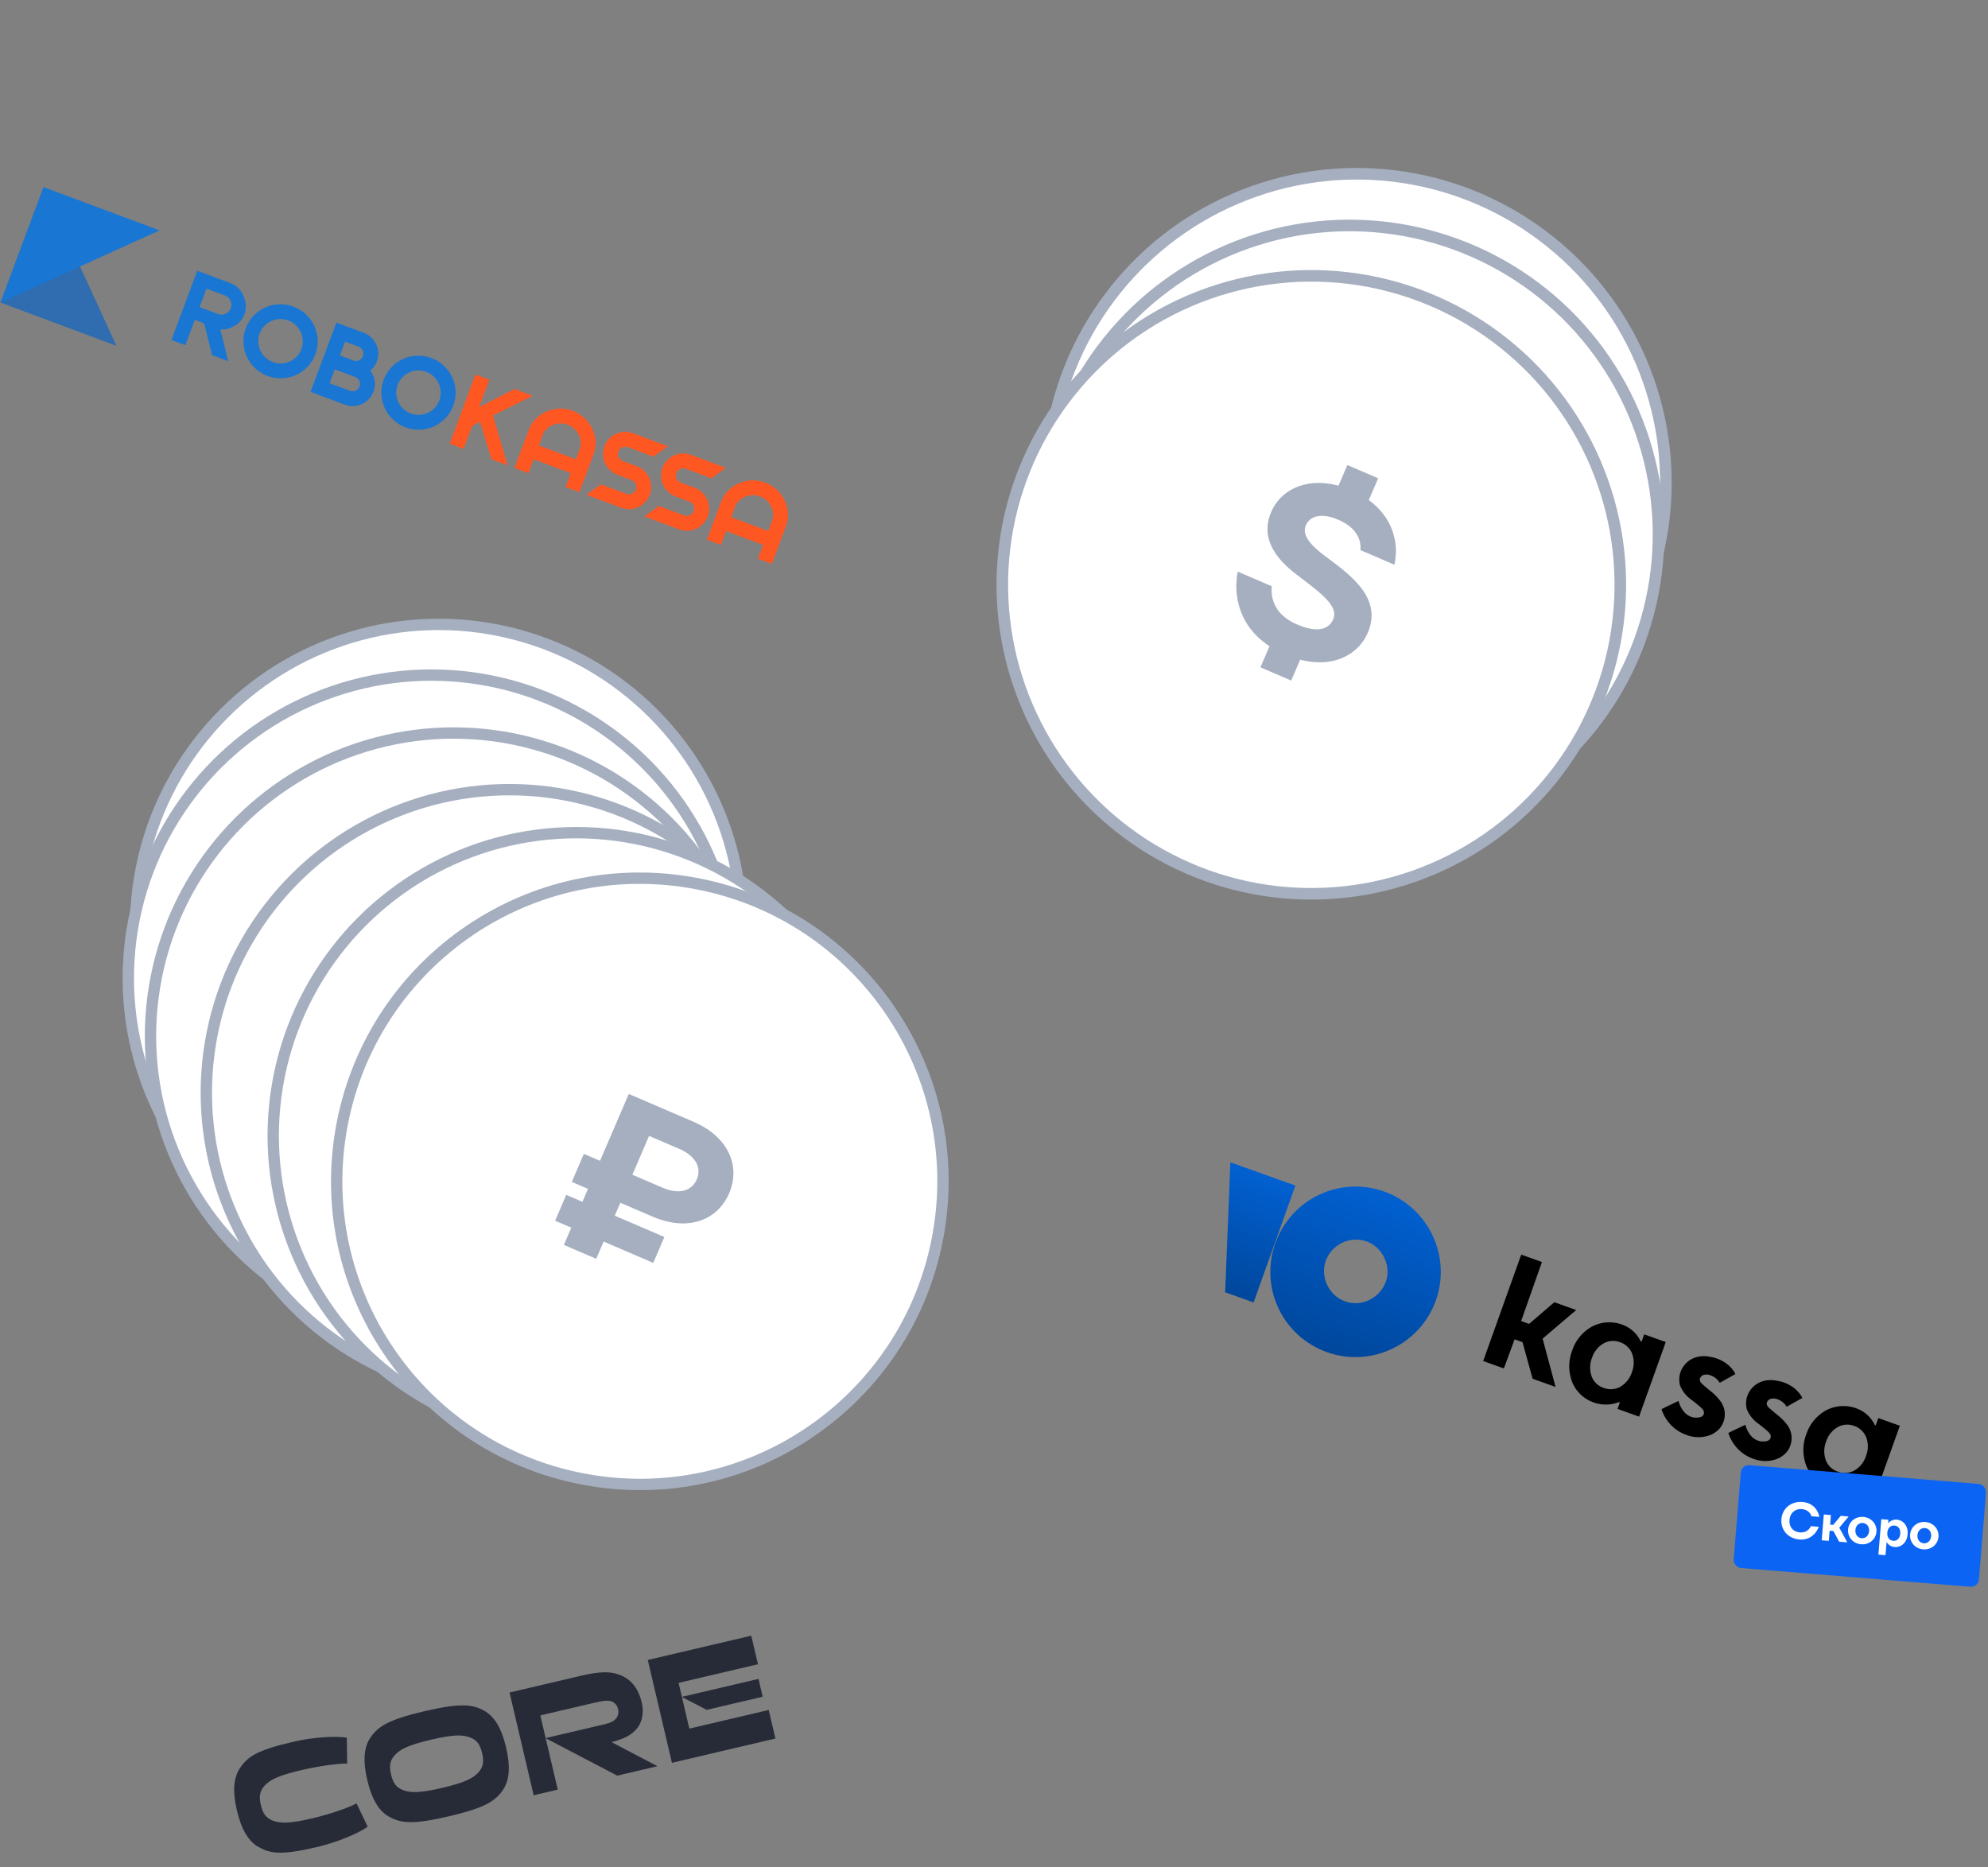 <svg width="478" height="449" viewBox="0 0 478 449" fill="none" xmlns="http://www.w3.org/2000/svg"><rect x="0" y="0" width="478" height="449" fill="#808080" stroke="none"/><circle cx="105.471" cy="223.021" r="72.88" transform="rotate(9.442 105.471 223.021)" fill="#fff" stroke="#A6AFC0" stroke-width="2.731"/><circle cx="103.733" cy="235.211" r="72.88" transform="rotate(9.442 103.733 235.211)" fill="#fff" stroke="#A6AFC0" stroke-width="2.731"/><circle cx="109.065" cy="249.141" r="72.88" transform="rotate(9.442 109.065 249.141)" fill="#fff" stroke="#A6AFC0" stroke-width="2.731"/><circle cx="122.489" cy="262.761" r="72.88" transform="rotate(9.442 122.489 262.761)" fill="#fff" stroke="#A6AFC0" stroke-width="2.731"/><circle cx="138.575" cy="273.102" r="72.88" transform="rotate(9.442 138.575 273.102)" fill="#fff" stroke="#A6AFC0" stroke-width="2.731"/><path d="M225.735 296.014c-6.603 39.706-44.144 66.541-83.849 59.938-39.706-6.604-66.54-44.144-59.937-83.85 6.603-39.705 44.143-66.54 83.849-59.937 39.705 6.603 66.54 44.144 59.937 83.849z" fill="#fff" stroke="#A6AFC0" stroke-width="2.731"/><path d="M133.474 293.533l3.89 1.671-1.783 4.149 7.779 3.342 1.782-4.148 11.928 5.126 2.674-6.223-11.927-5.126 1.337-3.112 7.779 3.343c8.556 3.678 15.622.816 18.385-5.614 2.764-6.43-.023-13.526-8.58-17.203l-15.557-6.686-6.909 16.076-3.889-1.671-2.897 6.741 3.889 1.672-1.337 3.111-3.889-1.671-2.675 6.223zm18.577-11.062l4.012-9.334 7.26 3.12c4.148 1.782 5.353 4.696 4.217 7.341-1.137 2.645-4.08 3.776-8.229 1.993l-7.26-3.12z" fill="#A6AFC0"/><circle r="74.298" transform="scale(-1 1) rotate(-6.782 816.403 2811.073)" fill="#fff" stroke="#A6AFC0" stroke-width="2.784"/><circle r="74.298" transform="scale(-1 1) rotate(-6.782 922.159 2802.334)" fill="#fff" stroke="#A6AFC0" stroke-width="2.784"/><circle r="74.298" transform="scale(-1 1) rotate(-6.782 1028.997 2730.888)" fill="#fff" stroke="#A6AFC0" stroke-width="2.784"/><path d="M297.61 137.451c-.418 2.138-.473 4.306-.09 6.475.623 3.65 2.553 8.049 7.725 11.462l-2.181 5.075 7.402 3.181 2.158-5.022c7.879 2.07 13.956-1.143 16.251-6.482 3.59-8.353-4.232-13.907-9.917-18.166-3.526-2.58-6.047-5.167-4.98-7.651.909-2.115 3.555-3.17 7.784-1.353 3.172 1.364 4.462 3.171 5.012 4.66.309.884.437 1.753.308 2.637l8.194 3.521c.387-1.775.487-3.611.202-5.424-.518-3.167-1.996-6.87-6.36-10.124l2.25-5.233-7.402-3.181-2.135 4.969c-7.622-2.085-13.866.931-16.16 6.27-2.84 6.609 1.446 11.645 6.429 15.352 4.885 3.791 9.876 7.188 8.467 10.466-1.022 2.379-3.668 3.434-8.69 1.276-3.595-1.545-5.142-3.776-5.744-5.726a8.282 8.282 0 01-.329-3.461l-8.194-3.521z" fill="#A6AFC0"/><g clip-path="url(#clip0)"><path opacity=".75" fill-rule="evenodd" clip-rule="evenodd" d="M10.483 45L.129 72.762l27.874 10.395L10.483 45z" fill="#1565C0"/><path fill-rule="evenodd" clip-rule="evenodd" d="M38.356 55.395L10.483 45 .129 72.762l38.227-17.367z" fill="#1976D2"/><path d="M137.73 98.781c-4.156-1.55-9.055.443-10.598 4.582l-3.417 9.162 3.346 1.248 1.243-3.333 8.917 3.325-1.243 3.334 3.346 1.248 3.417-9.162c1.544-4.139-.855-8.854-5.011-10.404zm.732 11.657l-8.917-3.325.931-2.495c.857-2.299 3.703-3.364 6.011-2.503 2.308.861 3.763 3.529 2.905 5.828l-.93 2.495zm45.533 5.597c-4.156-1.55-9.056.443-10.599 4.582l-3.417 9.162 3.347 1.248 1.243-3.333 8.916 3.325-1.243 3.333 3.347 1.249 3.417-9.163c1.543-4.139-.855-8.853-5.011-10.403zm.731 11.657l-8.916-3.325.931-2.495c.857-2.299 3.703-3.364 6.011-2.503 2.308.861 3.762 3.529 2.905 5.828l-.931 2.495z" fill="#FF5722"/><path d="M103.729 86.101c-4.616-1.721-9.754.607-11.47 5.211-1.715 4.598.634 9.726 5.256 11.45 4.616 1.721 9.754-.607 11.471-5.211 1.717-4.604-.641-9.729-5.257-11.45zm-4.968 13.321c-2.768-1.032-4.181-4.11-3.153-6.868 1.028-2.757 4.112-4.158 6.88-3.126 2.769 1.032 4.182 4.11 3.154 6.868-1.031 2.764-4.112 4.159-6.881 3.126zm-9.717-10.316a5.258 5.258 0 001.567-2.213c1.028-2.757-.386-5.835-3.154-6.868l-6.575-2.452-6.211 16.655 8.252 3.077c2.768 1.032 5.852-.369 6.88-3.126a5.35 5.35 0 00-.76-5.073zm-6.065-6.954l3.235 1.207a1.782 1.782 0 011.05 2.286 1.782 1.782 0 01-2.29 1.04l-3.236-1.206 1.24-3.327zm1.178 11.824l-4.905-1.83 1.243-3.333 4.905 1.83a1.781 1.781 0 011.05 2.285 1.787 1.787 0 01-2.293 1.048zM70.563 73.732c-4.616-1.721-9.754.607-11.471 5.211-1.715 4.598.635 9.726 5.257 11.45 4.623 1.724 9.754-.607 11.47-5.211 1.718-4.604-.64-9.728-5.257-11.45zm-4.968 13.321c-2.769-1.032-4.182-4.11-3.154-6.868 1.028-2.757 4.113-4.158 6.88-3.126 2.769 1.032 4.183 4.11 3.154 6.868-1.03 2.764-4.112 4.158-6.88 3.126z" fill="#1976D2"/><path fill-rule="evenodd" clip-rule="evenodd" d="M153.613 112.329l.031-.026-3.899-1.454a1.78 1.78 0 01-1.049-2.286 1.781 1.781 0 012.29-1.041l6.128 2.286 3.472-2.503-8.364-3.119c-2.767-1.032-5.852.369-6.88 3.126a5.328 5.328 0 002.627 6.634l-.032.026 3.898 1.454a1.782 1.782 0 011.051 2.286 1.783 1.783 0 01-2.291 1.041l-6.129-2.286-3.472 2.503 8.364 3.119c2.769 1.032 5.852-.369 6.881-3.126.962-2.581-.213-5.436-2.626-6.634zm12.543-2.946c-2.768-1.033-5.852.368-6.88 3.126a5.329 5.329 0 002.626 6.634l-.032.025 3.899 1.454a1.782 1.782 0 011.05 2.287 1.78 1.78 0 01-2.29 1.04l-6.129-2.285-3.472 2.502 8.364 3.119c2.768 1.032 5.852-.369 6.881-3.126a5.33 5.33 0 00-2.627-6.634l.032-.025-3.899-1.454a1.782 1.782 0 01-1.05-2.287 1.78 1.78 0 012.291-1.04l6.128 2.285 3.472-2.502-8.364-3.119zm-38.072-14.199l-9.542 4.7 3.505 12.012-3.9-1.454-2.704-9.036-1.955 1.106-2.025 5.429-3.348-1.248 6.207-16.641 3.347 1.248-2.45 6.569 8.479-4.32 4.386 1.635z" fill="#FF5722"/><path d="M44.566 83.008l-3.347-1.248 6.211-16.655 7.877 2.938c1.408.525 2.44 1.454 3.1 2.797.674 1.363.948 3.099.438 4.528-.468 1.294-1.168 2.227-2.361 2.916-1.142.671-2.208 1.101-3.513.905l1.905 7.664-3.899-1.454-1.783-7.23a.89.89 0 00-.55-.593l-1.802-.672-2.276 6.104zm3.417-9.162l4.458 1.662c1.23.459 2.6-.164 3.057-1.389a2.376 2.376 0 00-1.401-3.051l-4.458-1.663-1.656 4.44z" fill="#1976D2"/></g><path d="M158.092 424.702l-11.051-5.791c2.89-.761 4.233-1.465 5.496-2.622 1.801-1.616 2.381-4.307 1.789-6.833-.729-3.104-2.253-5.356-4.843-6.525-2.348-1.059-4.921-1.122-9.794.022l-17.173 4.03 5.798 24.707 5.792-1.359-2.902-12.367 17.217 9.007 9.671-2.269zm-26.9-6.791l-1.272-5.42 13.013-3.054c2.195-.515 3.246-.623 4.155-.309.768.292 1.336.992 1.534 1.834.185.789.044 1.682-.553 2.35-.539.571-1.204.949-2.709 1.302l-14.162 3.324-.006-.027zm-14.783-6.552c-2.785-1.54-5.673-1.917-14.374.125-8.701 2.041-11.12 3.664-12.929 6.282-1.61 2.321-1.888 5.606-.795 10.264 1.093 4.657 2.804 7.475 5.278 8.838 2.784 1.54 5.672 1.917 14.374-.125 8.701-2.042 11.12-3.664 12.928-6.282 1.61-2.321 1.888-5.606.796-10.264-1.093-4.657-2.805-7.476-5.278-8.838zm-1.499 14.954c-1.277 1.326-3.194 2.332-8.578 3.595-5.384 1.264-7.524 1.21-9.283.596-1.848-.649-2.565-1.869-3.022-3.816-.457-1.947-.358-3.358 1.009-4.762 1.277-1.327 3.195-2.332 8.579-3.595 5.384-1.264 7.523-1.211 9.283-.596 1.848.649 2.565 1.868 3.022 3.816.457 1.947.357 3.358-1.01 4.762zm-39.887 10.942c-5.359 1.258-7.523 1.211-9.283.596-1.823-.655-2.565-1.868-3.022-3.816-.457-1.947-.332-3.364 1.01-4.762 1.276-1.326 3.22-2.338 8.578-3.595 4.695-1.102 9.093-1.634 11.169-1.622l-.088-6.225c-2.875-.436-8.157-.113-13.183 1.067-8.549 2.006-10.661 3.557-12.445 6.168-1.609 2.321-1.888 5.607-.795 10.264 1.093 4.657 2.805 7.476 5.278 8.839 2.785 1.54 5.367 1.989 13.89-.011 5-1.174 9.9-3.24 12.281-4.909l-2.69-5.615c-1.861 1.02-6.03 2.525-10.7 3.621zm108.358-29.259l-1.006-4.289-18.448 4.329 6.007 3.116 13.447-3.156zm-1.133-7.813l-1.612-6.867-24.878 5.838 5.804 24.734 24.879-5.839-1.612-6.867-19.086 4.479-1.791-7.631-.79-3.368 19.086-4.479z" fill="#262B37"/><g clip-path="url(#clip1)"><path d="M378.983 315.009l-5.26-1.881-6.064 5.215-1.916-.685 5.004-14.19-4.98-1.781-9.149 25.588 4.98 1.781 2.573-7.001 1.904.681 2.432 8.79 5.517 1.973-3.117-11.612 8.076-6.878zm34.679 21.904a14.038 14.038 0 00-2.714-2.692l-.95-.808-.253-.215c-.592-.5-1.216-1.027-.992-1.732a1.301 1.301 0 01.913-.858c.449-.12.923-.112 1.369.021a4.195 4.195 0 012.377 1.746l.103.133 3.758-2.114-.095-.158a7.162 7.162 0 00-.795-1.166 7.624 7.624 0 00-1.916-1.608 8.646 8.646 0 00-3.394-1.213 6.703 6.703 0 00-3.414.156 5.712 5.712 0 00-3.311 2.866 5.494 5.494 0 00-.381 3.914 7.776 7.776 0 002.876 3.508l.194.152.439.35c1.588 1.256 2.013 1.684 2.175 2.155.071.233.068.482-.007.714-.31.867-1.499.841-2.298.804a3.987 3.987 0 01-2.668-1.698 6.39 6.39 0 01-1.078-2.3c-.385.192-4.118 1.93-4.087 1.996l.042.153a9.837 9.837 0 004.103 5.158c.442.262.902.496 1.375.699l.5.179a8.053 8.053 0 005.1.212 5.937 5.937 0 002.907-1.854 5.337 5.337 0 001.071-4.383 5.458 5.458 0 00-.949-2.117zm16.087 5.752a13.917 13.917 0 00-2.701-2.687l-.962-.813-.241-.21c-.604-.505-1.216-1.027-1.004-1.736a1.405 1.405 0 01.925-.854c.45-.12.924-.113 1.369.021.976.277 1.82.897 2.377 1.745l.091.129 3.758-2.114-.083-.153a6.67 6.67 0 00-.807-1.17 7.52 7.52 0 00-1.905-1.604 8.698 8.698 0 00-3.405-1.218 6.819 6.819 0 00-3.415.156 5.71 5.71 0 00-3.33 2.846 5.415 5.415 0 00-.381 3.914 7.774 7.774 0 002.876 3.507l.181.148.439.35c1.601 1.261 2.026 1.688 2.188 2.159a1.05 1.05 0 01-.02.71c-.31.867-1.486.846-2.285.808a4.001 4.001 0 01-2.681-1.702 6.775 6.775 0 01-1.078-2.3c-.373.197-4.105 1.934-4.086 1.996l.054.157a9.843 9.843 0 004.103 5.159c.442.262.901.496 1.375.698l.5.179a8.046 8.046 0 005.1.212 5.923 5.923 0 002.907-1.854 5.332 5.332 0 001.071-4.383 5.497 5.497 0 00-.93-2.096zm-34.41-21.808l-.629 1.759-.219-.079a7.779 7.779 0 00-4.37-3.987 8.937 8.937 0 00-7.28.414 10.228 10.228 0 00-4.817 5.771 10.546 10.546 0 00.018 7.652 8.654 8.654 0 005.285 4.893 8.76 8.76 0 005.969-.139l.195.07-.563 1.575 5.175 1.851 6.411-17.93-5.175-1.85zm-2.971 9.117a6.239 6.239 0 01-2.775 3.485 4.802 4.802 0 01-4.08.249 4.543 4.543 0 01-2.822-2.772 6.36 6.36 0 01.118-4.49 6.12 6.12 0 012.727-3.391 4.636 4.636 0 013.943-.326 4.743 4.743 0 012.957 2.779 6.278 6.278 0 01-.068 4.466zm59.264 11.011l-.629 1.759-.22-.079a7.77 7.77 0 00-4.357-3.982 8.992 8.992 0 00-7.292.409 10.225 10.225 0 00-4.816 5.772 10.548 10.548 0 00.017 7.651 8.656 8.656 0 005.285 4.893 8.76 8.76 0 005.969-.139l.196.07-.564 1.576 5.176 1.85 6.411-17.929-5.176-1.851zm-2.971 9.118a6.176 6.176 0 01-2.774 3.485 4.82 4.82 0 01-4.081.248 4.54 4.54 0 01-2.822-2.772 6.358 6.358 0 01.118-4.489 6.127 6.127 0 012.727-3.392 4.633 4.633 0 013.944-.326 4.748 4.748 0 012.957 2.779 6.217 6.217 0 01-.069 4.467z" fill="#000"/><path d="M332.846 286.529c-10.744-3.841-22.392 1.777-26.193 12.406-3.844 10.751 1.767 22.403 12.389 26.201 10.622 3.798 22.392-1.777 26.193-12.406 3.8-10.629-1.767-22.403-12.389-26.201zm-9.436 26.39c-3.907-1.397-6.024-5.875-4.626-9.784 1.398-3.91 5.874-6.03 9.781-4.633 3.907 1.397 6.024 5.875 4.626 9.784-1.564 3.988-5.874 6.03-9.781 4.633z" fill="url(#paint0_linear)"/><path d="M311.467 285.086l-10.048 28.099-6.837-2.444 1.257-31.243 15.628 5.588z" fill="url(#paint1_linear)"/></g><rect x="418.718" y="352.163" width="59.163" height="24.81" rx="1.908" transform="rotate(4.671 418.718 352.163)" fill="#0C64F5"/><path d="M428.328 365.295c-.209 2.556 1.58 4.663 4.319 4.887 1.801.147 2.954-.616 3.681-1.415a5.199 5.199 0 00.98-1.635l-1.887-.155a2.638 2.638 0 01-.569.812c-.412.395-1.056.771-2.066.689-1.656-.136-2.651-1.308-2.51-3.024.134-1.643 1.385-2.705 2.968-2.576.973.079 1.538.518 1.885.926.189.236.338.506.425.795l1.887.154a4.542 4.542 0 00-.66-1.672c-.543-.853-1.572-1.758-3.398-1.907-2.739-.224-4.846 1.564-5.055 4.121zm9.689 5.081l1.705.139.199-2.435.913.075 1.383 2.564 1.948.159-1.918-3.527 2.243-2.696-1.887-.155-1.833 2.179-.73-.059.189-2.313-1.704-.14-.508 6.209zm6.343-2.607c-.15 1.826 1.18 3.405 3.14 3.565 1.935.159 3.528-1.182 3.677-3.008.149-1.826-1.205-3.407-3.14-3.565-1.96-.16-3.528 1.182-3.677 3.008zm1.765.144c.089-1.095.879-1.766 1.792-1.691.913.074 1.584.864 1.495 1.96-.09 1.095-.88 1.766-1.793 1.692-.913-.075-1.584-.865-1.494-1.961zm5.526 5.905l1.704.14.254-3.105.061.005a2.38 2.38 0 001.868 1.133c1.583.13 2.965-1.044 3.13-3.053.164-2.008-1.01-3.391-2.593-3.52a2.383 2.383 0 00-1.512.366 2.584 2.584 0 00-.515.448l-.061-.005.065-.791-1.705-.139-.696 8.521zm2.147-5.278c.096-1.168.807-1.772 1.732-1.696.864.07 1.468.781 1.372 1.95-.095 1.169-.806 1.772-1.671 1.702-.925-.076-1.528-.787-1.433-1.956zm5.478.448c-.149 1.826 1.18 3.405 3.14 3.565 1.936.158 3.528-1.182 3.677-3.008.149-1.826-1.204-3.407-3.14-3.565-1.96-.161-3.528 1.182-3.677 3.008zm1.765.144c.09-1.095.88-1.766 1.793-1.692.913.075 1.584.865 1.494 1.961-.09 1.095-.88 1.766-1.793 1.691-.913-.074-1.583-.864-1.494-1.96z" fill="#fff"/><defs><linearGradient id="paint0_linear" x1="332.846" y1="286.529" x2="319.042" y2="325.136" gradientUnits="userSpaceOnUse"><stop stop-color="#0160D1"/><stop offset="1" stop-color="#00479C"/></linearGradient><linearGradient id="paint1_linear" x1="303.653" y1="282.292" x2="293.605" y2="310.391" gradientUnits="userSpaceOnUse"><stop stop-color="#0160D1"/><stop offset="1" stop-color="#00479C"/></linearGradient><clipPath id="clip0"><path fill="#fff" transform="rotate(20.452 -119.481 51.555)" d="M0 0h197v30H0z"/></clipPath><clipPath id="clip1"><path fill="#fff" transform="rotate(19.675 -641.155 995.698)" d="M0 0h173v41H0z"/></clipPath></defs></svg>